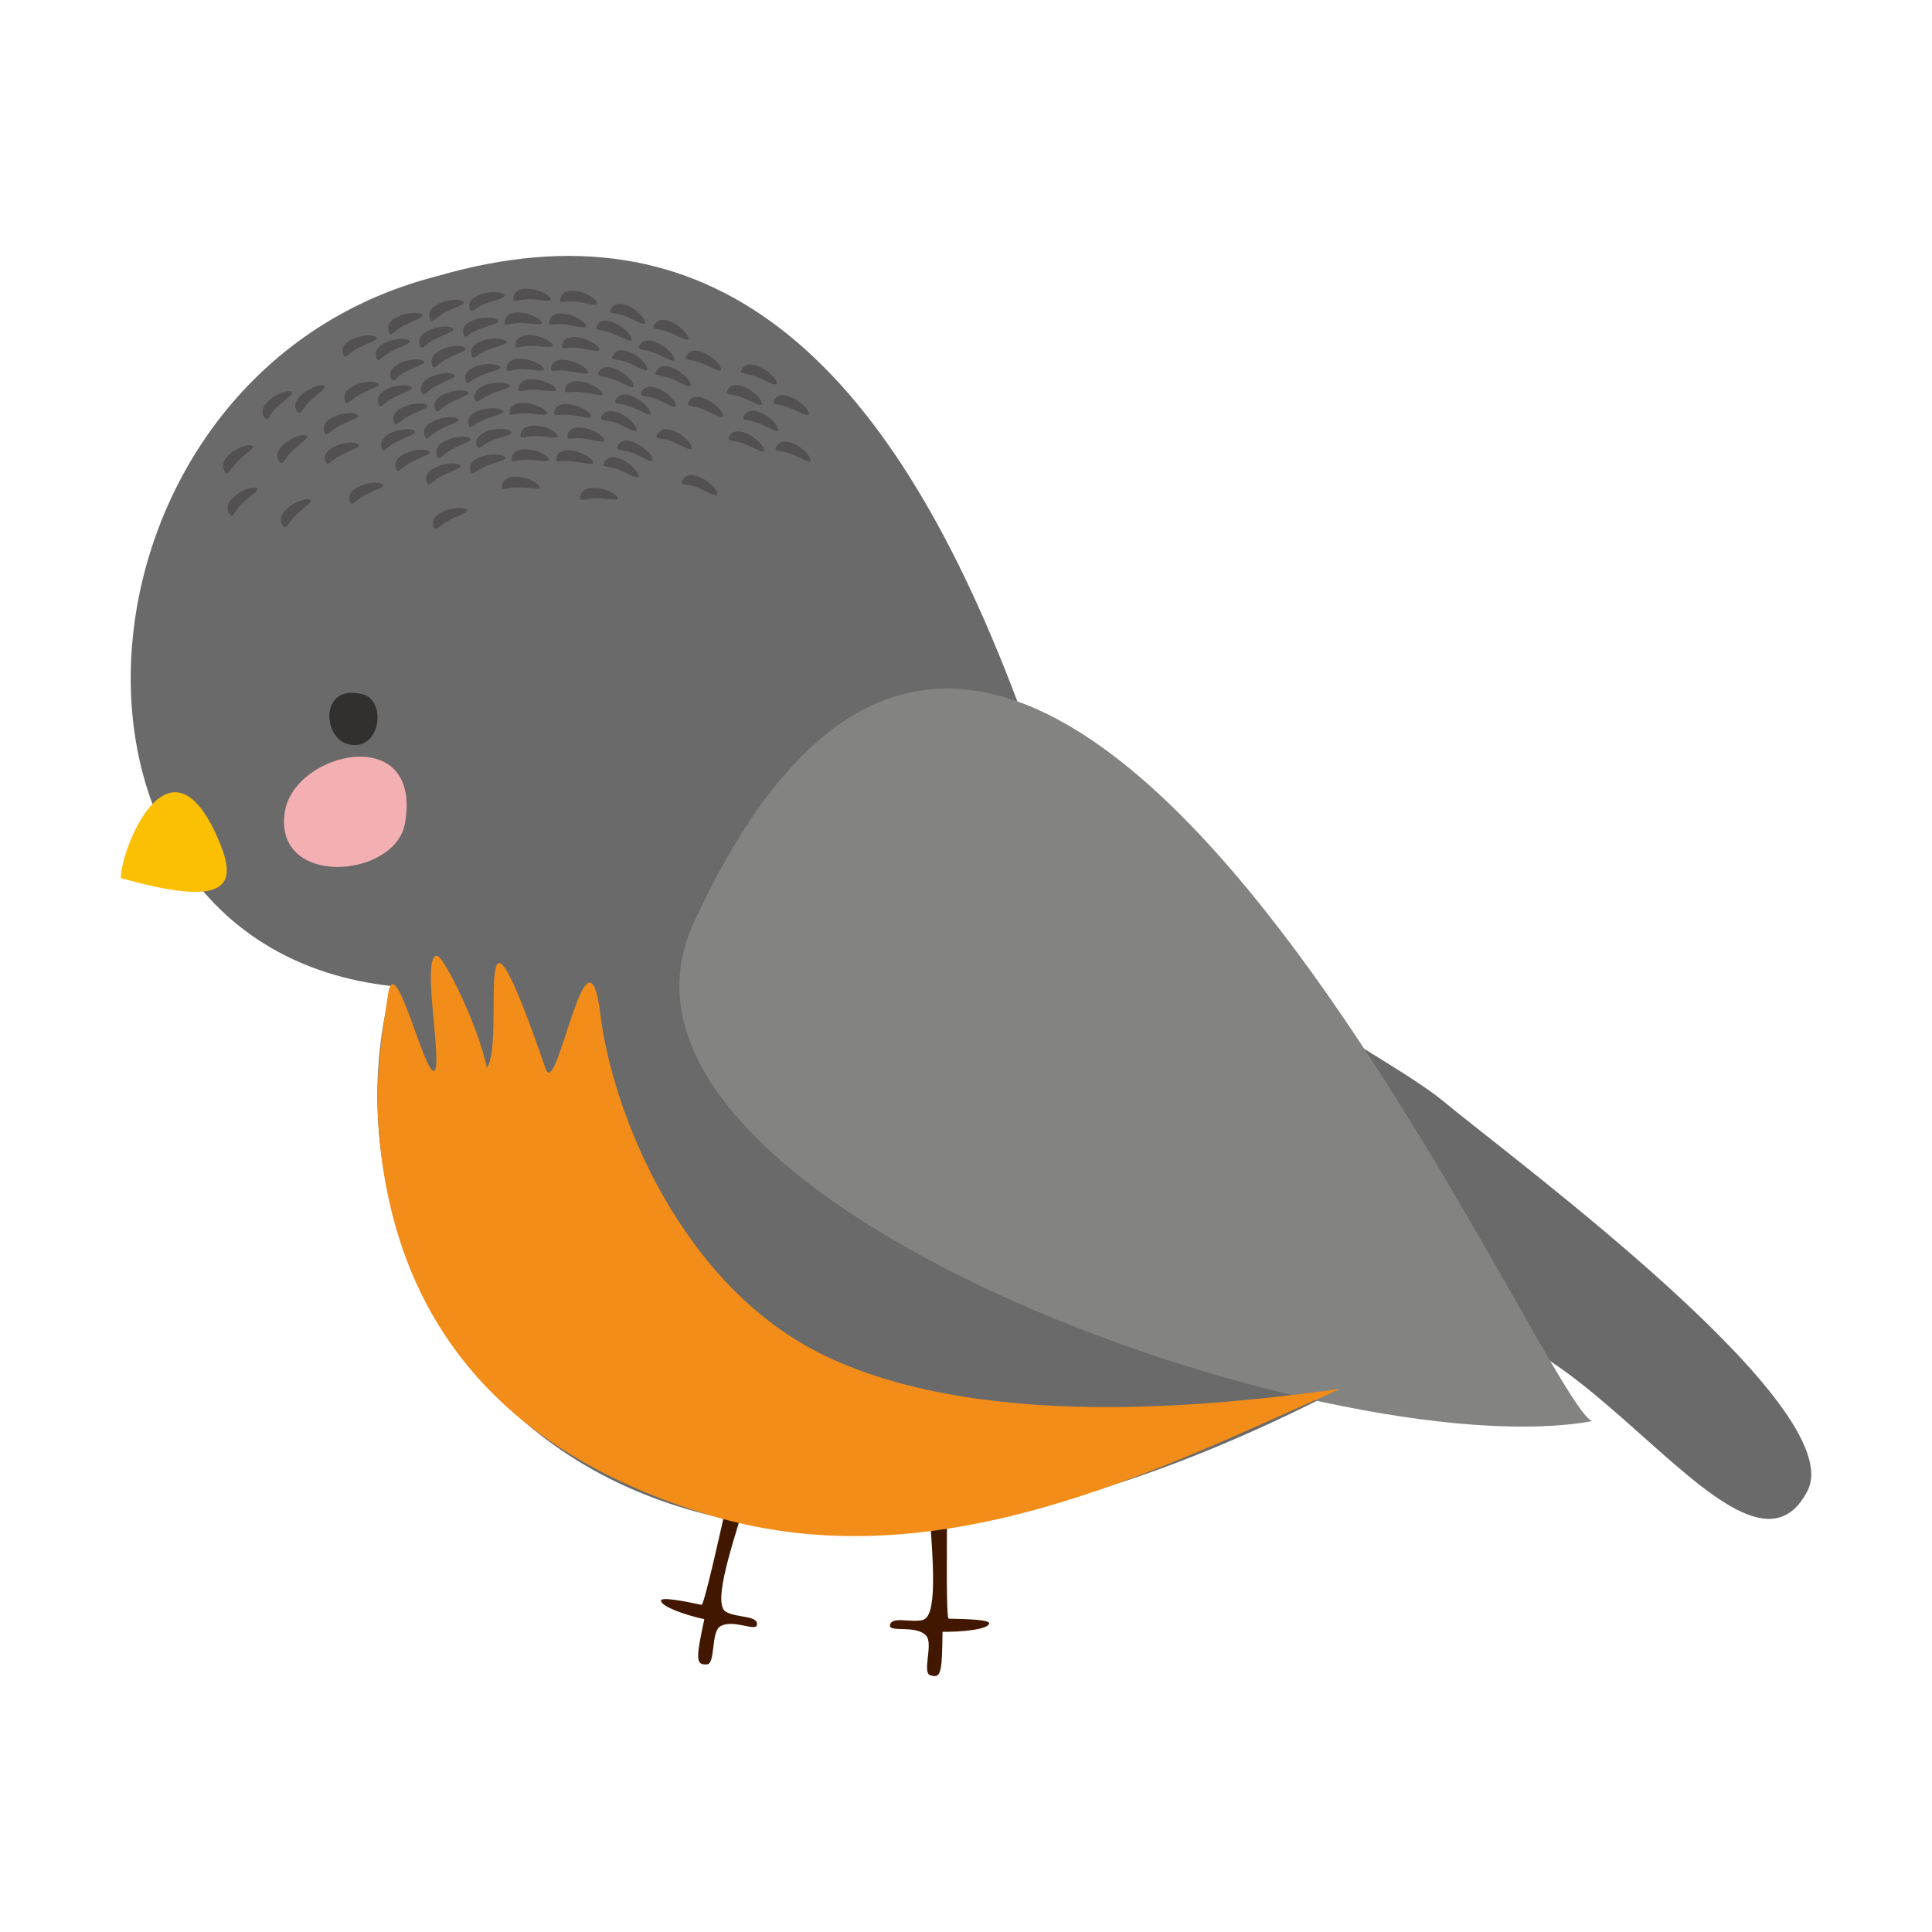 <?xml version="1.0" encoding="utf-8"?>
<!-- Generator: Adobe Illustrator 16.0.0, SVG Export Plug-In . SVG Version: 6.00 Build 0)  -->
<!DOCTYPE svg PUBLIC "-//W3C//DTD SVG 1.1//EN" "http://www.w3.org/Graphics/SVG/1.1/DTD/svg11.dtd">
<svg version="1.1" id="Layer_1" xmlns="http://www.w3.org/2000/svg" xmlns:xlink="http://www.w3.org/1999/xlink" x="0px" y="0px"
	 width="400px" height="400px" viewBox="0 0 400 400" enable-background="new 0 0 400 400" xml:space="preserve">
<g>
	<path fill-rule="evenodd" clip-rule="evenodd" fill="#421700" d="M195.916,282.711c0.907,0.453-0.532,52.424,0.503,52.42
		c3.848,0.066,8.629,0.207,8.373,1.031c-0.297,1.195-5.704,1.744-9.651,1.684c-0.103,8.549-0.301,9.744-2.582,8.975
		c-1.649-0.521,0.669-6.518-0.783-8.15c-2.146-2.355-7.659-0.59-7.519-2.178c0.268-1.951,4.276-0.467,6.78-1.09
		c5.96-1.533-2.907-41.26,1.968-52.672C193.896,282.252,194.844,282.141,195.916,282.711L195.916,282.711z"/>
	<path fill-rule="evenodd" clip-rule="evenodd" fill="#421700" d="M157.58,281.361c-0.966,0.285-11.334,51.18-12.345,50.902
		c-3.688-0.795-8.496-1.699-8.385-0.844c0.078,1.229,5.185,3.006,8.967,3.811c-1.77,8.307-1.786,9.527,0.577,9.361
		c1.704-0.131,0.862-6.508,2.573-7.766c2.607-1.836,7.609,1.15,7.754-0.438c0.264-1.941-4.017-1.391-6.355-2.635
		c-5.387-2.826,12.176-39.537,10.072-51.758C159.737,281.365,158.829,281.098,157.58,281.361L157.58,281.361z"/>
	<path fill-rule="evenodd" clip-rule="evenodd" fill="#6B6A6A" d="M293.099,279.02c27.258-21.209,67.1,56.701,81.106,29.686
		c8.957-17.242-60.464-68.336-75.216-80.578c-15.545-12.908-70.664-35.963-88.357-82.912
		C183.478,73.158,146.91,40.721,90.456,57.188c-78.893,20.1-86.571,138.494-9.346,146.969
		C62.472,272.865,131.022,372.154,293.099,279.02z"/>
	<path fill-rule="evenodd" clip-rule="evenodd" fill="#525051" d="M142.542,70.156L142.542,70.156
		c0.046-1.695-5.555-5.939-7.131-2.834c-0.49,1.018,0.648,0.646,2.603,1.299C140.237,69.371,142.629,70.98,142.542,70.156
		L142.542,70.156z M139.598,74.441L139.598,74.441c0,0.795-2.388-0.809-4.611-1.555c-1.868-0.623-3.105-0.289-2.614-1.309
		c1.588-3.102,7.279,1.18,7.229,2.871L139.598,74.441L139.598,74.441z M133.589,66.832c0.049,0.924-2.307-0.779-4.533-1.527
		c-1.959-0.646-3.135-0.197-2.611-1.299c1.584-3.105,7.186,1.143,7.145,2.83V66.832L133.589,66.832z M130.767,70.268L130.767,70.268
		c0.046-1.684-5.674-5.873-7.258-2.771c-0.487,1.014,0.775,0.594,2.697,1.328C128.343,69.545,130.729,71.158,130.767,70.268
		L130.767,70.268L130.767,70.268z M123.624,62.723c0.256,0.9-2.45-0.135-4.793-0.324c-2.037-0.17-3.135,0.609-2.82-0.471
		C116.757,58.396,123.253,61.082,123.624,62.723L123.624,62.723L123.624,62.723z M121.313,67.463L121.313,67.463
		c-0.371-1.65-6.871-4.326-7.58-0.891c-0.313,1.08,0.846,0.42,2.797,0.564C118.864,67.322,121.611,68.275,121.313,67.463
		L121.313,67.463L121.313,67.463z M114.026,61.873c0.289,0.809-2.528,0.037-4.83,0.059c-2.054,0.123-3.035,0.846-2.936-0.215
		C106.714,58.174,113.448,60.248,114.026,61.873L114.026,61.873L114.026,61.873z M112.153,66.773L112.153,66.773
		c-0.494-1.596-7.313-3.695-7.671-0.123c-0.103,1.064,0.87,0.334,2.925,0.209C109.716,66.844,112.446,67.582,112.153,66.773
		L112.153,66.773L112.153,66.773z M104.429,61.016c0.528,0.701-2.248,1.146-4.389,2.033c-1.839,0.9-2.457,1.967-2.768,0.949
		C96.263,60.6,103.29,59.779,104.429,61.016L104.429,61.016L104.429,61.016z M95.94,62.488L95.94,62.488
		c-1.245-1.18-8.215,0.268-6.879,3.588c0.4,1.057,0.949-0.141,2.66-1.191C93.763,63.754,96.543,63.016,95.94,62.488L95.94,62.488
		L95.94,62.488z M87.411,65.145L87.411,65.145c0.565,0.619-2.186,1.273-4.256,2.49c-1.674,0.961-2.227,2.15-2.631,1.098
		C79.155,65.504,86.12,64.051,87.411,65.145L87.411,65.145L87.411,65.145z M103.108,66.324L103.108,66.324
		c0.652,0.646-2.214,1.064-4.396,2.033c-1.814,0.813-2.453,1.971-2.73,0.857C94.968,65.828,101.971,65.086,103.108,66.324
		L103.108,66.324L103.108,66.324z M93.755,67.965c0.652,0.652-2.104,1.309-4.166,2.521c-1.798,1.018-2.23,2.156-2.631,1.096
		C85.585,68.357,92.468,66.873,93.755,67.965L93.755,67.965L93.755,67.965z M84.751,70.543L84.751,70.543
		c-1.166-1.143-8.137,0.305-6.793,3.621c0.43,0.969,0.949-0.131,2.652-1.188C82.677,71.756,85.437,71.107,84.751,70.543
		L84.751,70.543z M77.901,69.834c0.684,0.568-2.07,1.221-4.142,2.43c-1.699,1.055-2.223,2.16-2.655,1.191
		C69.768,70.139,76.729,68.688,77.901,69.834L77.901,69.834L77.901,69.834z M149.682,86.113L149.682,86.113
		c0.046-1.691-5.634-5.969-7.14-2.83c-0.572,0.986,0.656,0.652,2.611,1.295C147.286,85.297,149.649,86.996,149.682,86.113
		L149.682,86.113L149.682,86.113z M142.991,79.748c0.046-1.689-5.642-5.963-7.143-2.828c-0.569,0.98,0.651,0.65,2.615,1.299
		C140.596,78.936,142.959,80.631,142.991,79.748L142.991,79.748L142.991,79.748z M139.965,84.006c0.05,0.914-2.31-0.779-4.528-1.535
		c-1.955-0.639-3.102-0.275-2.615-1.295c1.584-3.102,7.275,1.176,7.144,2.834V84.006L139.965,84.006z M134.034,76.424v0.006
		c0.041-1.691-5.643-5.969-7.177-2.74c-0.573,0.982,0.688,0.557,2.647,1.205C131.724,75.648,133.993,77.316,134.034,76.424
		L134.034,76.424z M131.18,79.947L131.18,79.947c0,0.805-2.392-0.813-4.61-1.559c-1.873-0.615-3.102-0.281-2.615-1.301
		C125.546,73.992,131.229,78.264,131.18,79.947L131.18,79.947L131.18,79.947z M124.069,72.32c0.169,0.875-2.454-0.131-4.784-0.32
		c-2.071-0.096-3.139,0.605-2.916-0.512c0.742-3.523,7.329-0.813,7.7,0.836V72.32L124.069,72.32z M121.769,77.051l-0.009,0.01
		c-0.367-1.654-6.958-4.365-7.663-0.93c-0.23,1.119,0.842,0.422,2.879,0.6C119.31,76.92,121.966,77.836,121.769,77.051
		L121.769,77.051L121.769,77.051z M114.386,71.43c0.288,0.816-2.434,0.074-4.781,0.182c-2.021,0.029-3.031,0.846-2.891-0.301
		c0.445-3.535,7.176-1.473,7.672,0.123V71.43L114.386,71.43L114.386,71.43z M112.604,76.359L112.604,76.359
		c-0.586-1.621-7.317-3.688-7.763-0.148c-0.107,1.059,0.875,0.33,2.925,0.213C110.079,76.404,112.892,77.176,112.604,76.359
		L112.604,76.359L112.604,76.359z M104.841,70.695L104.841,70.695c-1.097-1.324-8.219-0.531-7.209,2.863
		c0.371,1.143,1.006-0.014,2.862-0.916C102.548,71.727,105.415,71.311,104.841,70.695L104.841,70.695z M96.304,72.049L96.304,72.049
		c-1.25-1.184-8.133,0.301-6.797,3.621c0.4,1.051,0.866-0.174,2.66-1.188C94.2,73.352,96.997,72.613,96.304,72.049L96.304,72.049
		L96.304,72.049z M87.741,74.795L87.741,74.795c0.686,0.561-2.07,1.213-4.141,2.43c-1.699,1.057-2.227,2.156-2.656,1.195
		C79.604,75.096,86.57,73.648,87.741,74.795L87.741,74.795L87.741,74.795z M103.546,75.918L103.546,75.918
		c0.565,0.613-2.293,1.025-4.38,2.033c-1.814,0.816-2.458,1.975-2.738,0.861C95.384,75.504,102.421,74.684,103.546,75.918
		L103.546,75.918L103.546,75.918z M94.167,77.645c0.599,0.533-2.152,1.186-4.141,2.443c-1.79,1.01-2.223,2.152-2.742,1.154
		c-1.25-3.291,5.629-4.775,6.883-3.592V77.645L94.167,77.645z M85.196,80.141L85.196,80.141c-1.258-1.18-8.137,0.297-6.793,3.617
		c0.43,0.965,0.867-0.164,2.656-1.188C83.122,81.354,85.886,80.701,85.196,80.141L85.196,80.141z M78.347,79.428
		c0.684,0.564-2.153,1.184-4.133,2.434c-1.795,1.021-2.228,2.16-2.751,1.158C70.204,79.732,77.093,78.252,78.347,79.428
		L78.347,79.428L78.347,79.428z M167.491,85.691c-0.037,0.883-2.426-0.729-4.645-1.477c-1.844-0.701-3.109-0.275-2.619-1.299
		C161.815,79.814,167.499,84.088,167.491,85.691L167.491,85.691L167.491,85.691z M160.797,79.324h0.005
		c0.008-1.6-5.676-5.873-7.268-2.771c-0.491,1.014,0.783,0.594,2.615,1.299C158.372,78.602,160.76,80.211,160.797,79.324
		L160.797,79.324L160.797,79.324z M157.766,83.584c-0.033,0.883-2.335-0.691-4.562-1.447c-1.955-0.643-3.102-0.275-2.607-1.295
		C152.181,77.74,157.774,81.98,157.766,83.584L157.766,83.584L157.766,83.584z M167.816,95.34c0.083,0.836-2.31-0.785-4.524-1.531
		c-1.959-0.643-3.102-0.275-2.615-1.295c1.584-3.105,7.186,1.139,7.14,2.83V95.34L167.816,95.34z M161.122,88.971L161.122,88.971
		c0.046-1.682-5.555-5.926-7.135-2.82c-0.49,1.01,0.652,0.65,2.607,1.303C158.813,88.195,161.122,89.775,161.122,88.971
		L161.122,88.971L161.122,88.971z M158.187,93.26c-0.009,0.805-2.393-0.809-4.619-1.551c-1.873-0.617-3.102-0.283-2.615-1.307
		c1.588-3.102,7.275,1.18,7.226,2.861L158.187,93.26L158.187,93.26L158.187,93.26z M67.153,79.873L67.153,79.873
		c-1.543-0.693-7.729,2.66-5.568,5.387c0.676,0.861,0.842-0.381,2.215-1.861C65.44,81.729,67.907,80.256,67.153,79.873
		L67.153,79.873L67.153,79.873z M60.372,81.09c0.751,0.387-1.711,1.852-3.357,3.529c-1.369,1.486-1.534,2.723-2.215,1.865
		C52.64,83.75,58.825,80.4,60.372,81.09L60.372,81.09L60.372,81.09z M63.416,90.172c0.85,0.424-1.708,1.859-3.263,3.563
		c-1.455,1.451-1.538,2.727-2.301,1.832c-2.166-2.734,4.025-6.084,5.563-5.391V90.172L63.416,90.172z M74.065,85.914
		c0.66,0.652-2.186,1.271-4.133,2.43c-1.79,1.02-2.26,2.252-2.751,1.164c-1.278-3.201,5.63-4.773,6.892-3.588L74.065,85.914
		L74.065,85.914L74.065,85.914z M74.247,91.998c0.655,0.656-2.1,1.309-4.166,2.523c-1.79,1.02-2.227,2.158-2.627,1.102
		C66.081,92.395,72.96,90.914,74.247,91.998L74.247,91.998L74.247,91.998z M134.644,85.584L134.644,85.584
		c0.051-1.689-5.551-5.93-7.135-2.824c-0.577,0.977,0.652,0.643,2.611,1.295C132.343,84.805,134.64,86.385,134.644,85.584
		L134.644,85.584L134.644,85.584z M131.831,89.02c-0.041,0.889-2.393-0.813-4.615-1.563c-1.877-0.613-3.135-0.193-2.644-1.209
		C126.188,83.061,131.872,87.334,131.831,89.02L131.831,89.02L131.831,89.02z M124.688,81.484L124.688,81.484
		c-0.38-1.648-6.959-4.363-7.672-0.918c-0.223,1.109,0.842,0.412,2.883,0.59C122.229,81.342,124.886,82.256,124.688,81.484
		L124.688,81.484z M122.407,86.125L122.407,86.125c0.178,0.871-2.45-0.137-4.821-0.238c-2.034-0.178-3.102,0.52-2.879-0.594
		C115.507,81.885,121.999,84.566,122.407,86.125L122.407,86.125L122.407,86.125z M115.119,80.537
		c0.265,0.895-2.558,0.123-4.866,0.148c-2.018,0.029-3.027,0.846-2.896-0.305C107.774,76.932,114.501,78.994,115.119,80.537
		L115.119,80.537L115.119,80.537z M113.251,85.432v0.01c-0.615-1.547-7.346-3.609-7.766-0.162c-0.133,1.15,0.882,0.334,2.895,0.305
		C110.69,85.561,113.511,86.34,113.251,85.432L113.251,85.432L113.251,85.432z M105.485,79.77L105.485,79.77
		c-1.131-1.238-8.158-0.416-7.148,2.979c0.31,1.021,0.92-0.041,2.768-0.945C103.191,80.797,106.054,80.381,105.485,79.77
		L105.485,79.77z M96.914,81.209L96.914,81.209c-1.159-1.146-8.134,0.301-6.788,3.621c0.429,0.965,0.948-0.141,2.66-1.191
		C94.853,82.422,97.606,81.766,96.914,81.209L96.914,81.209L96.914,81.209z M88.386,83.865L88.386,83.865
		c0.65,0.652-2.104,1.303-4.133,2.434c-1.712,1.047-2.261,2.238-2.66,1.188C80.215,84.248,87.185,82.805,88.386,83.865
		L88.386,83.865L88.386,83.865z M104.165,85.078L104.165,85.078c0.568,0.613-2.293,1.027-4.389,2.033
		c-1.814,0.813-2.453,1.971-2.73,0.857C96.032,84.574,103.034,83.84,104.165,85.078L104.165,85.078L104.165,85.078z M94.812,86.719
		c0.655,0.645-2.187,1.271-4.133,2.43c-1.799,1.02-2.261,2.248-2.748,1.162C86.645,87.107,93.528,85.627,94.812,86.719
		L94.812,86.719L94.812,86.719z M85.845,89.207L85.845,89.207c-1.287-1.086-8.166,0.395-6.797,3.625
		c0.396,1.055,0.865-0.17,2.623-1.105C83.749,90.514,86.496,89.865,85.845,89.207L85.845,89.207z M135.098,95.182L135.098,95.182
		c0.037-1.695-5.65-5.967-7.226-2.861c-0.49,1.014,0.734,0.684,2.606,1.295C132.697,94.361,135.057,96.064,135.098,95.182
		L135.098,95.182z M132.194,98.584L132.194,98.584c-0.033,0.889-2.343-0.699-4.529-1.533c-1.963-0.639-3.139-0.193-2.646-1.209
		C126.635,92.654,132.235,96.895,132.194,98.584L132.194,98.584L132.194,98.584z M125.13,91.078L125.13,91.078
		c-0.367-1.648-6.95-4.363-7.664-0.924c-0.227,1.113,0.842,0.416,2.883,0.598C122.593,90.91,125.302,91.941,125.13,91.078
		L125.13,91.078L125.13,91.078z M122.856,95.723c0.17,0.861-2.541-0.174-4.816-0.238c-2.047-0.178-3.106,0.52-2.888-0.604
		C115.87,91.445,122.452,94.16,122.856,95.723L122.856,95.723L122.856,95.723z M115.445,90.184L115.445,90.184
		c-0.491-1.592-7.313-3.691-7.671-0.119c-0.104,1.055,0.91,0.246,2.924,0.215C113.017,90.258,115.742,91,115.445,90.184
		L115.445,90.184z M113.61,95L113.61,95c-0.528-1.504-7.26-3.57-7.705-0.041c-0.107,1.064,0.908,0.248,2.924,0.219
		C111.144,95.158,113.87,95.893,113.61,95L113.61,95L113.61,95z M105.853,89.326v0.004c-1.135-1.238-8.171-0.412-7.156,2.982
		c0.404,1.051,0.924-0.055,2.771-0.949C103.638,90.395,106.471,90.064,105.853,89.326L105.853,89.326z M97.368,90.799v0.004
		c-1.254-1.176-8.142,0.297-6.88,3.588c0.487,1.088,0.948-0.137,2.739-1.158C95.211,91.982,98.048,91.363,97.368,90.799
		L97.368,90.799L97.368,90.799z M88.839,93.463L88.839,93.463c0.651,0.643-2.19,1.262-4.174,2.512
		c-1.758,0.932-2.228,2.164-2.627,1.105C80.664,93.85,87.548,92.365,88.839,93.463L88.839,93.463L88.839,93.463z M104.61,94.67
		L104.61,94.67c0.564,0.619-2.301,1.027-4.389,2.035c-1.889,0.779-2.449,1.971-2.82,0.828c-1.007-3.395,6.074-4.096,7.209-2.857
		V94.67L104.61,94.67z M95.265,96.313c0.564,0.623-2.194,1.27-4.256,2.49c-1.676,0.967-2.229,2.154-2.623,1.102
		c-1.379-3.236,5.588-4.686,6.879-3.588V96.313L95.265,96.313z M143.231,92.77c-0.041,0.887-2.311-0.779-4.529-1.525
		c-1.955-0.652-3.135-0.195-2.643-1.213C137.68,86.838,143.276,91.086,143.231,92.77L143.231,92.77L143.231,92.77z M111.704,100.783
		L111.704,100.783c-0.503-1.588-7.313-3.695-7.758-0.156c-0.152,1.15,0.866,0.334,2.883,0.305
		C109.181,100.82,111.989,101.6,111.704,100.783L111.704,100.783z M127.88,103.051L127.88,103.051L127.88,103.051
		c-0.586-1.629-7.35-3.604-7.762-0.156c-0.137,1.15,0.883,0.338,2.891,0.305C125.356,103.088,128.169,103.863,127.88,103.051
		L127.88,103.051z M96.642,105.563c0.693,0.563-2.152,1.18-4.133,2.434c-1.797,1.016-2.227,2.158-2.746,1.156
		C88.509,105.869,95.393,104.385,96.642,105.563L96.642,105.563L96.642,105.563z M148.519,102.301
		c-0.041,0.891-2.4-0.805-4.619-1.555c-1.873-0.615-3.139-0.193-2.607-1.299c1.58-3.105,7.268,1.176,7.227,2.857V102.301
		L148.519,102.301z M79.286,100.338c0.686,0.568-2.152,1.188-4.137,2.438c-1.785,1.02-2.223,2.152-2.66,1.184
		C71.149,100.643,78.032,99.162,79.286,100.338L79.286,100.338L79.286,100.338z M53.138,101.088c0.76,0.385-1.674,1.766-3.316,3.445
		c-1.369,1.484-1.579,2.803-2.251,1.945C45.351,103.625,51.628,100.309,53.138,101.088L53.138,101.088L53.138,101.088z
		 M52.181,92.299c0.842,0.422-1.678,1.77-3.229,3.477c-1.456,1.449-1.58,2.814-2.339,1.914
		C44.481,94.873,50.672,91.523,52.181,92.299L52.181,92.299L52.181,92.299z M64.154,103.48c0.846,0.426-1.712,1.859-3.229,3.484
		c-1.456,1.453-1.58,2.809-2.343,1.91c-2.132-2.816,4.063-6.162,5.572-5.387V103.48L64.154,103.48z M149.269,76.434
		c0.051,0.914-2.338-0.697-4.561-1.443c-1.955-0.648-3.098-0.281-2.607-1.297C143.677,70.588,149.277,74.832,149.269,76.434
		L149.269,76.434z"/>
	<path fill-rule="evenodd" clip-rule="evenodd" fill="#838382" d="M143.595,191.123c-26.348,57.408,132.107,112.926,186.018,103.111
		C318.097,289.078,213.065,40.08,143.595,191.123L143.595,191.123z"/>
	<path fill-rule="evenodd" clip-rule="evenodd" fill="#F4AFB3" d="M58.954,168.184c-2.352,15.637,22.918,13.779,24.91,2.211
		C87.448,149.477,60.858,155.535,58.954,168.184z"/>
	<path fill-rule="evenodd" clip-rule="evenodd" fill="#31302F" d="M72.044,154.07c6.707,1.732,8.109-8.893,3.164-10.281
		C66.271,141.285,66.616,152.66,72.044,154.07z"/>
	<path fill-rule="evenodd" clip-rule="evenodd" fill="#F18D18" d="M80.384,205.568c1.469-8.559,7.292,16.162,9.399,16.125
		c2.165-0.045-2.776-24.037,0.705-23.805c1.361,0.082,8.455,14.225,10.308,23.162c4.037-5.213-3.832-46.141,12.179,0.234
		c2.351,6.814,8.649-33.098,11.334-11.219c2.503,20.342,16.712,56.43,46.663,70.713c34.455,16.42,86.232,9.434,106.471,6.793
		c-37.453,16.609-83.498,40.291-130.516,26.129c-42.588-12.832-65.182-39.604-68.469-79.148
		C77.563,223.781,78.899,215.201,80.384,205.568z"/>
	<path fill-rule="evenodd" clip-rule="evenodd" fill="#FBBF04" d="M45.536,174.59c3.478,8.508,1.927,13.572-20.535,7.188
		C25.273,174.646,35.593,150.242,45.536,174.59z"/>
</g>
<rect x="-2335" y="-522" fill-rule="evenodd" clip-rule="evenodd" fill="none" stroke="#00A651" stroke-width="10" stroke-miterlimit="10" width="2843" height="1848"/>
</svg>
